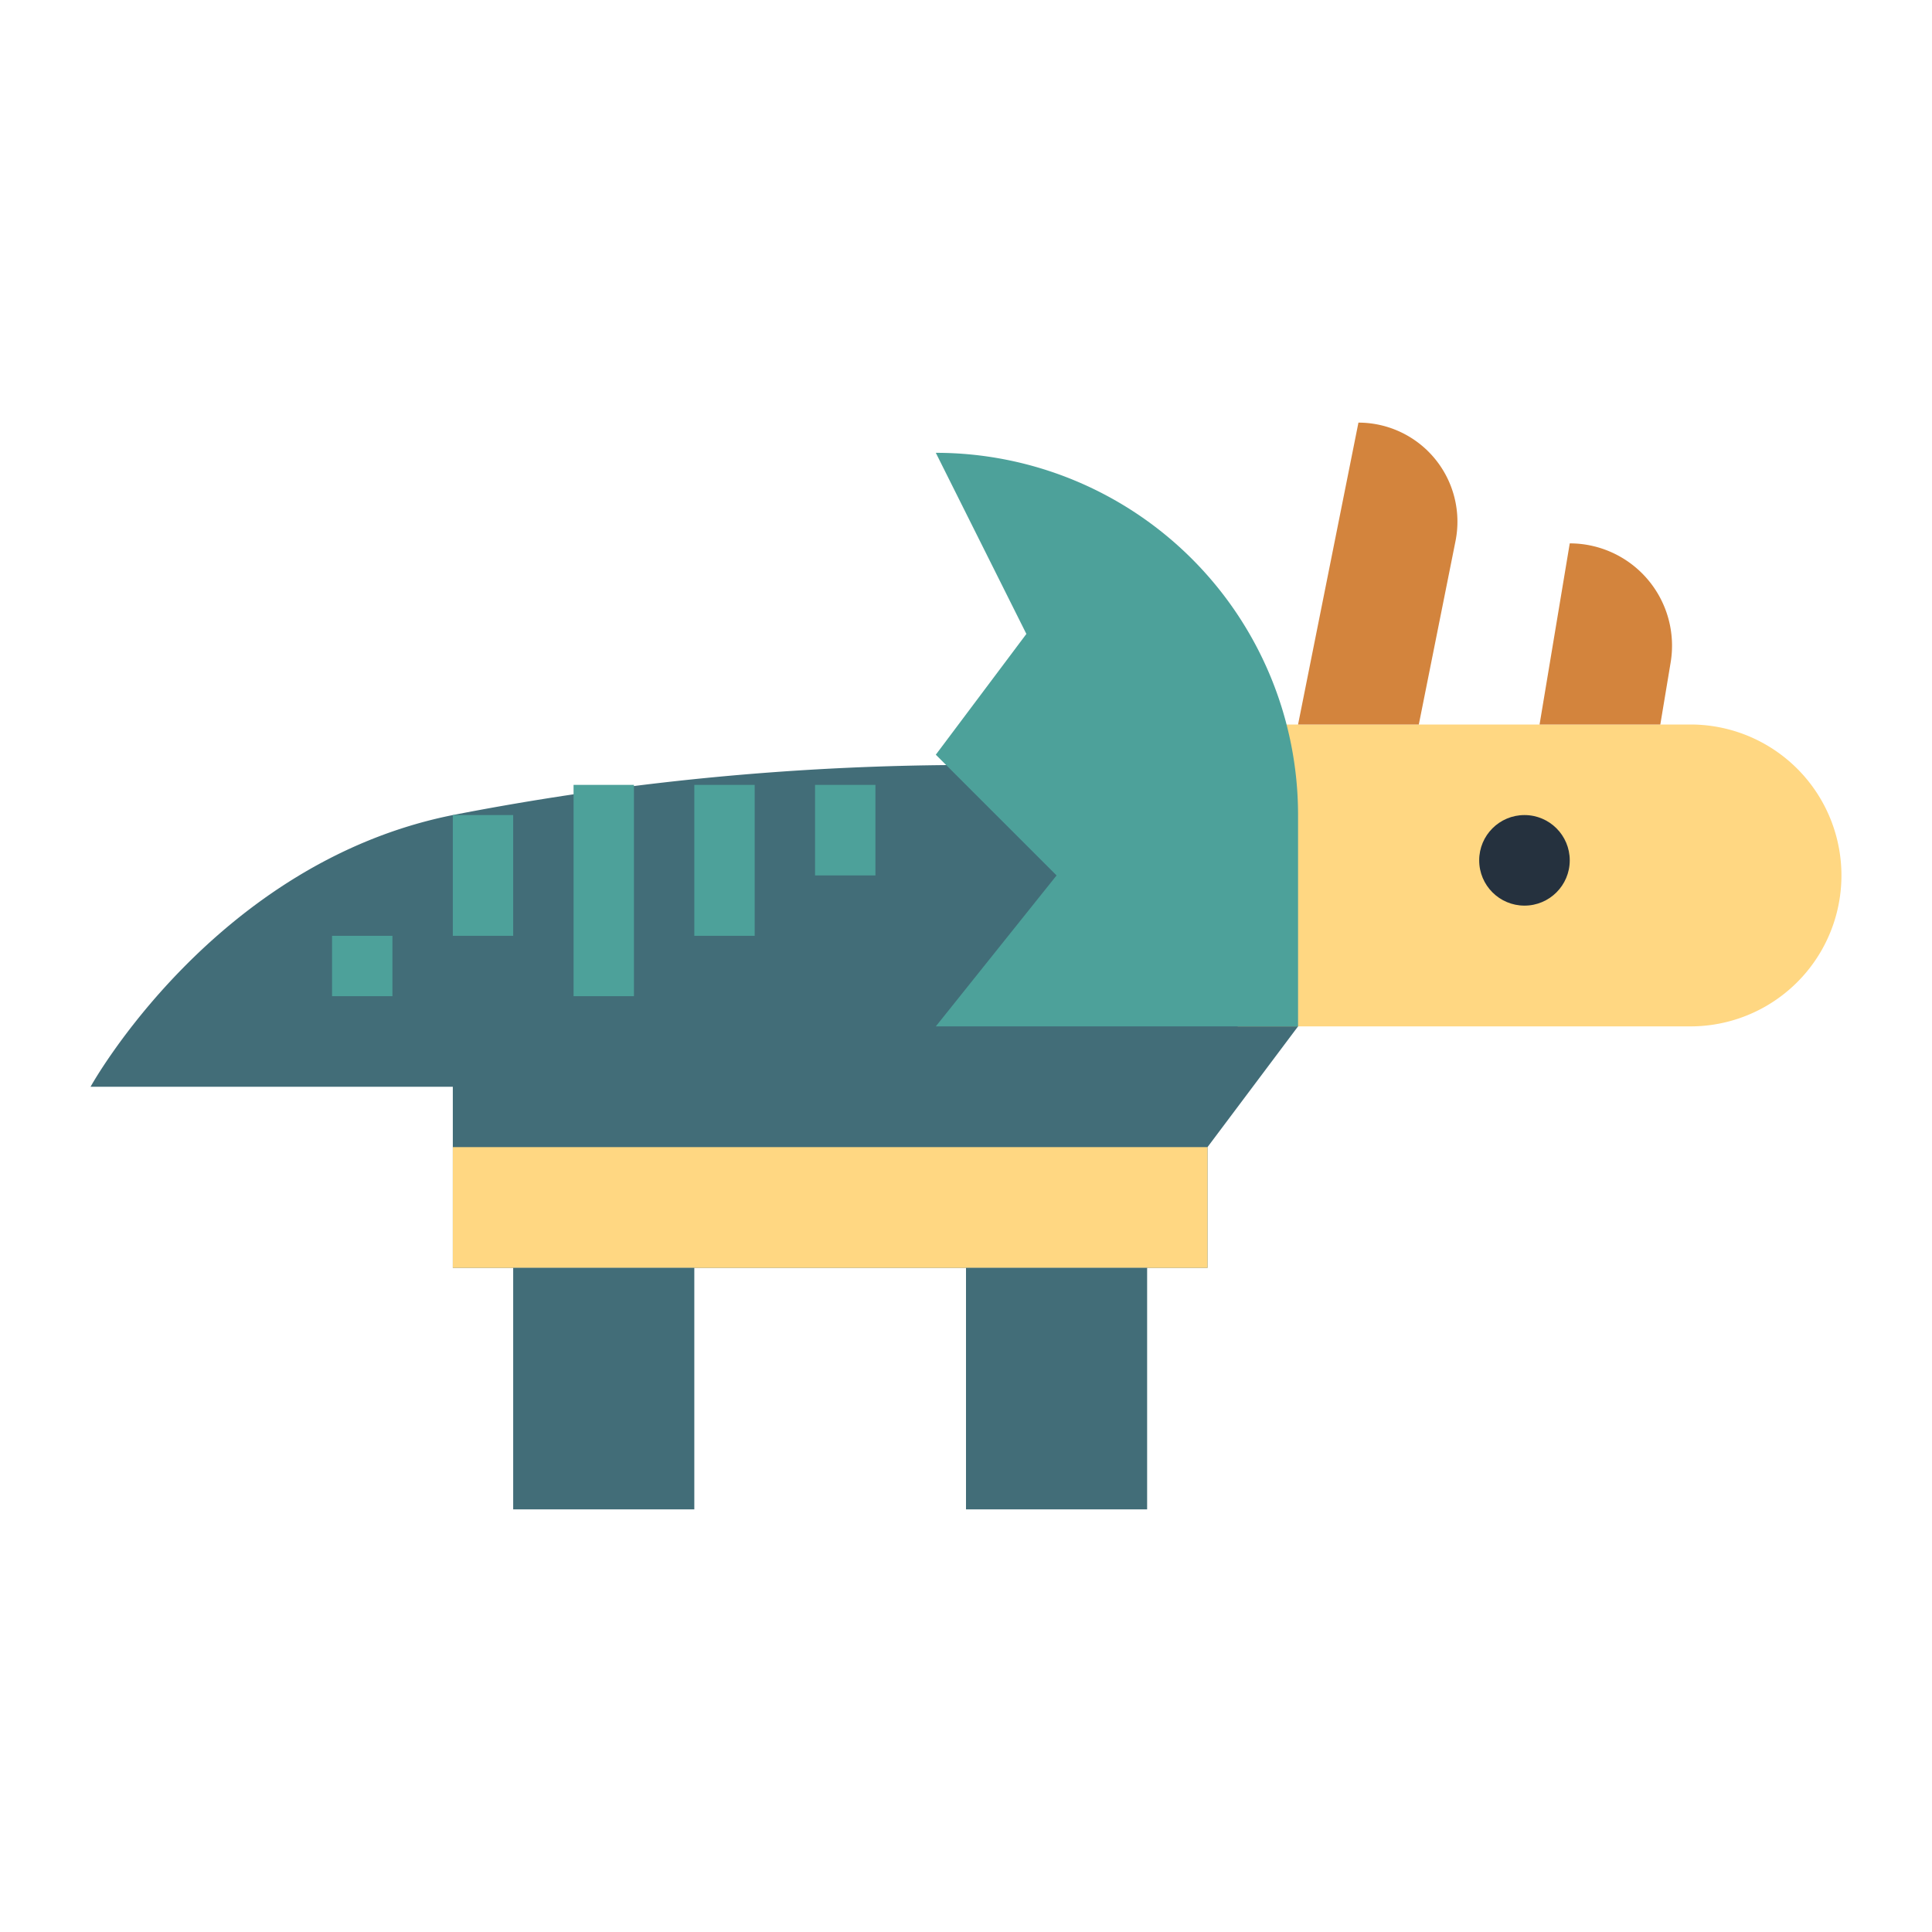 <?xml version="1.0"?>
<svg xmlns="http://www.w3.org/2000/svg" viewBox="0 0 64 64" width="512" height="512"><g id="flat"><path d="M15,27C7.094,28.581,3,36,3,36H15v6H40V38l3-4V26A89.538,89.538,0,0,0,15,27Z" style="fill:#426d78"/><rect x="15" y="38" width="25" height="4" style="fill:#ffd782"/><rect x="32" y="42" width="6" height="8" style="fill:#426d78"/><rect x="17" y="42" width="6" height="8" style="fill:#426d78"/><path d="M41,24H56a5,5,0,0,1,5,5v0a5,5,0,0,1-5,5H41a0,0,0,0,1,0,0V24A0,0,0,0,1,41,24Z" style="fill:#ffd782"/><circle cx="50.5" cy="28.5" r="1.5" style="fill:#25313e"/><path d="M47,24H43l2-10h0a3.28,3.28,0,0,1,3.216,3.922Z" style="fill:#d3843d"/><path d="M55,24H51l1-6h0a3.388,3.388,0,0,1,3.342,3.946Z" style="fill:#d3843d"/><path d="M43,34H31l4-5-4-4,3-4-3-6h0A12,12,0,0,1,43,27Z" style="fill:#4da19a"/><rect x="27" y="26" width="2" height="3" style="fill:#4da19a"/><rect x="23" y="26" width="2" height="5" style="fill:#4da19a"/><rect x="19" y="26" width="2" height="7" style="fill:#4da19a"/><rect x="15" y="27" width="2" height="4" style="fill:#4da19a"/><rect x="11" y="31" width="2" height="2" style="fill:#4da19a"/></g></svg>
